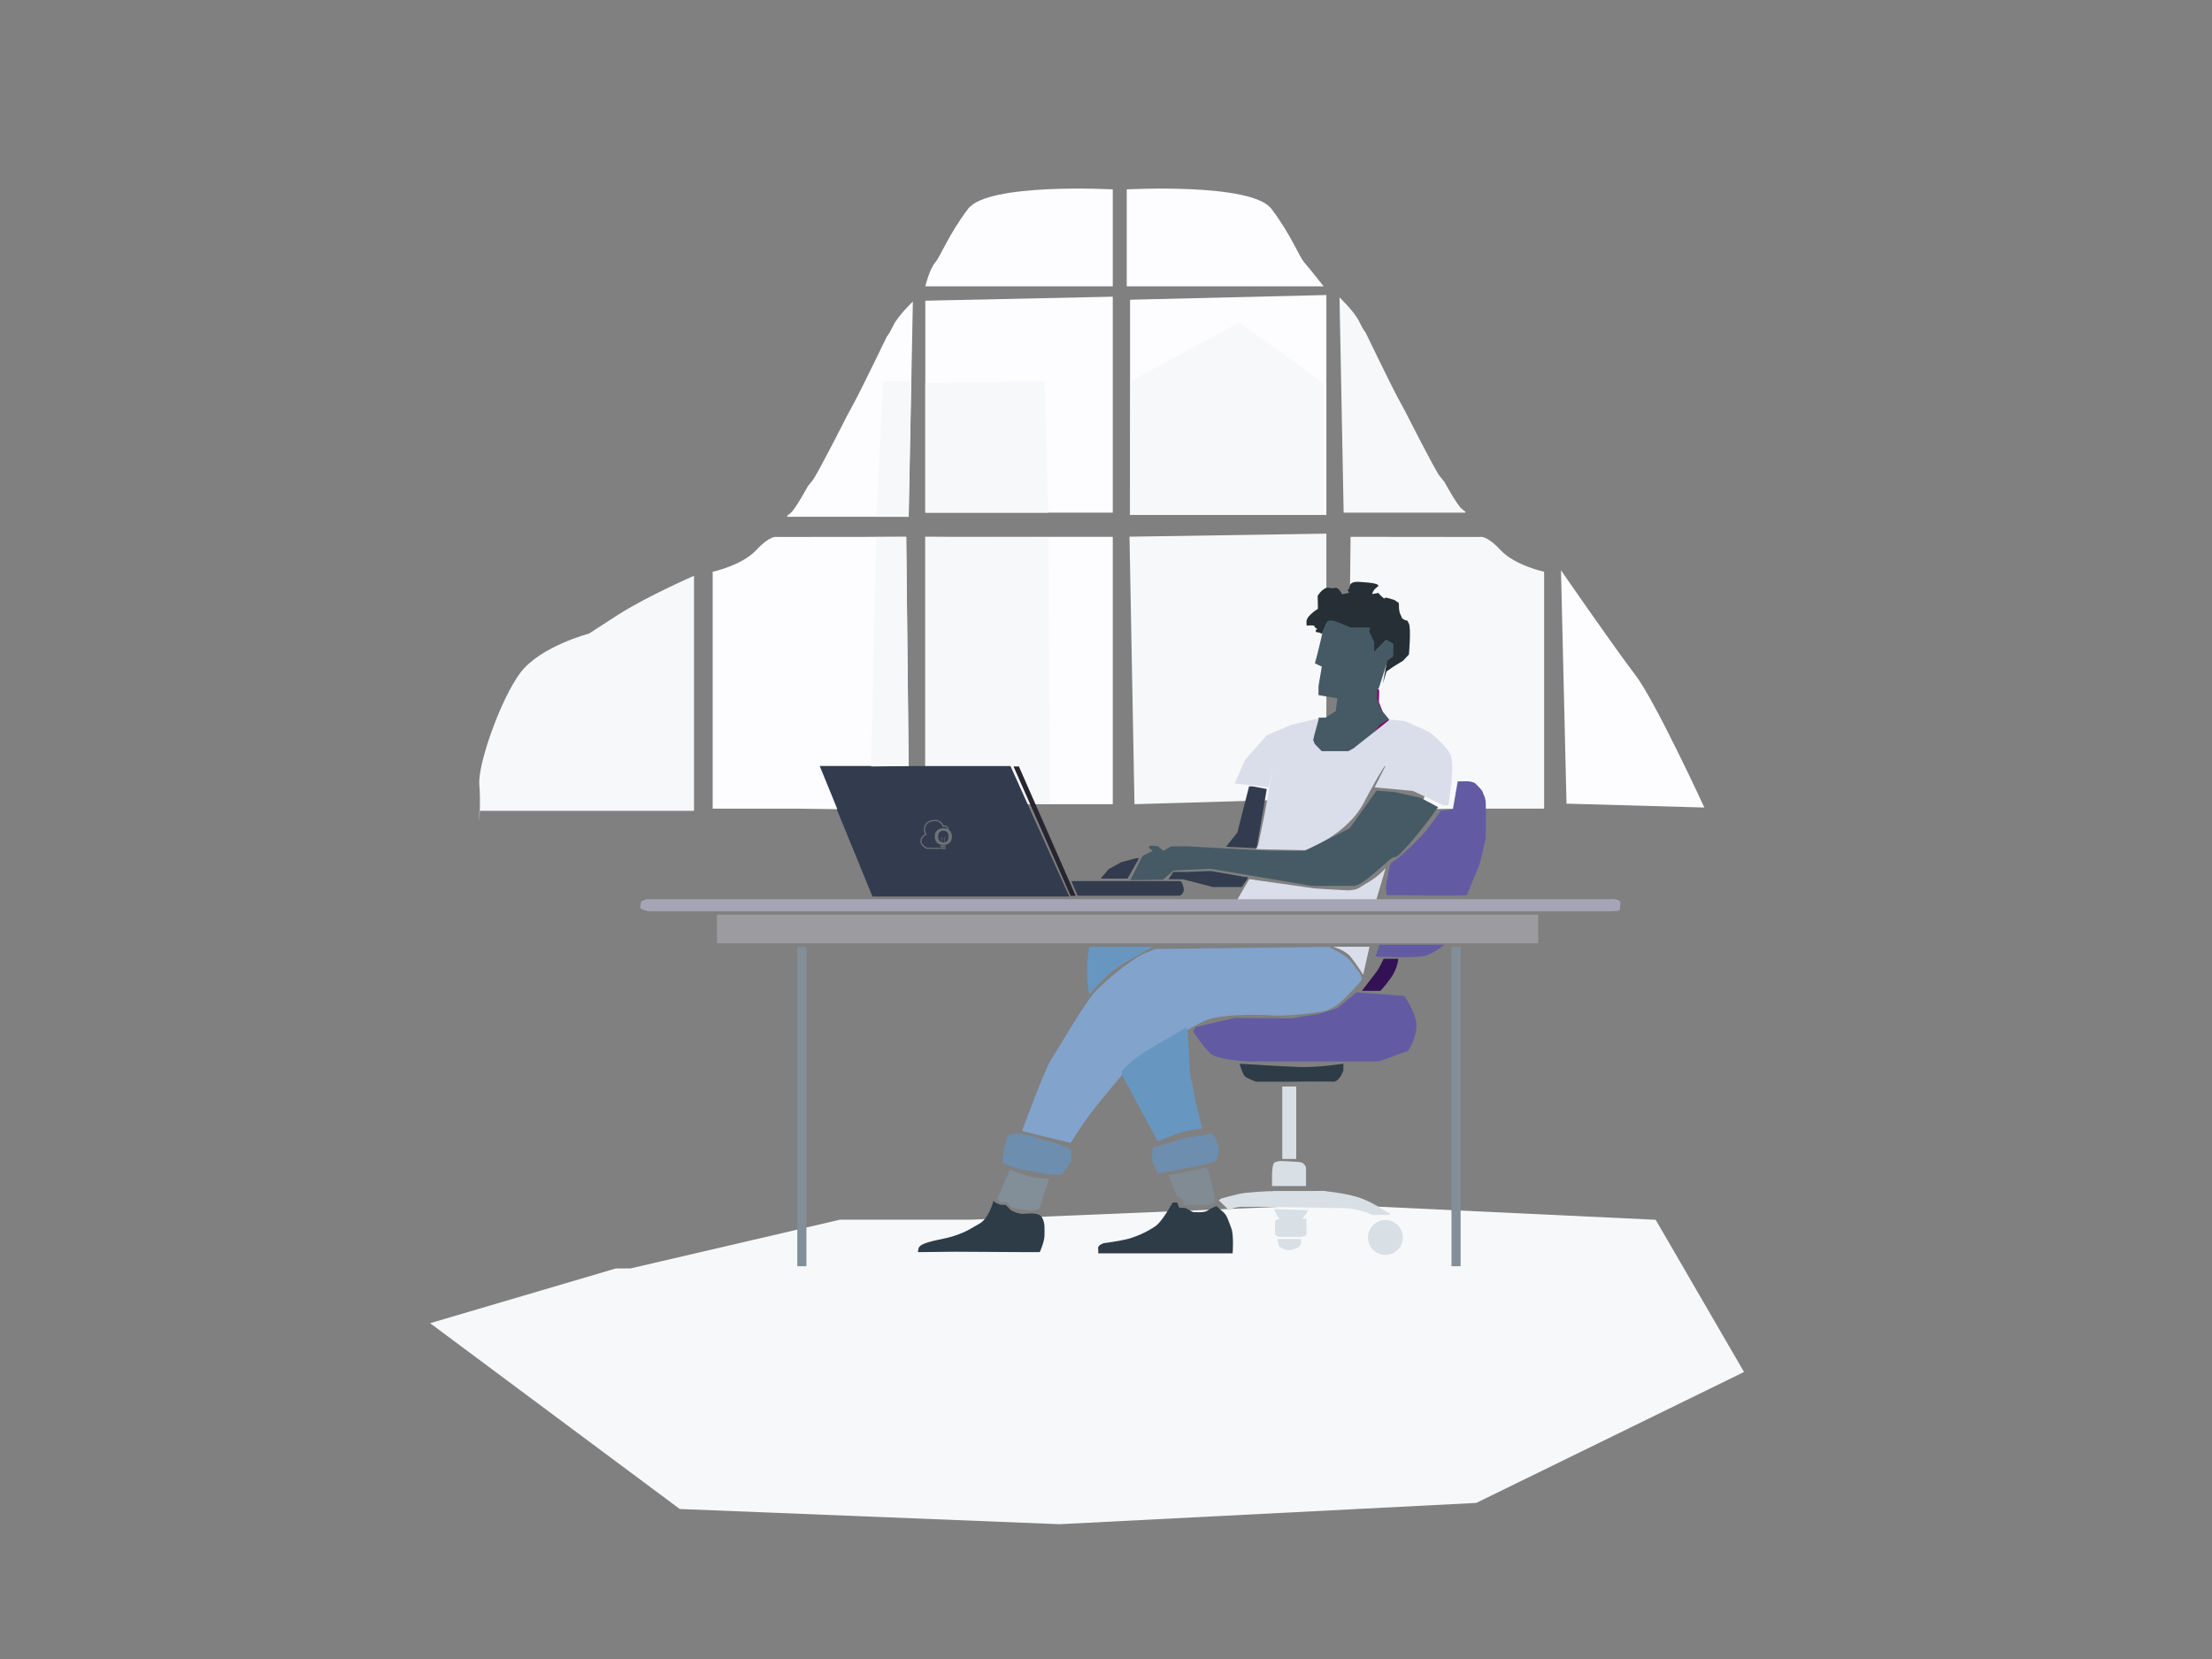 <?xml version="1.0" encoding="utf-8"?>
<!-- Generator: Adobe Illustrator 23.0.6, SVG Export Plug-In . SVG Version: 6.00 Build 0)  -->
<svg version="1.1" id="Layer_1" xmlns="http://www.w3.org/2000/svg" xmlns:xlink="http://www.w3.org/1999/xlink" x="0px" y="0px"
	 viewBox="0 0 1600 1200" style="enable-background:new 0 0 1600 1200;" xml:space="preserve">
<rect x="0" y="0" width="1600" height="1200" fill="#808080" stroke="none"/>
<style type="text/css">
	.st0{fill:#F6F8FA;}
	.st1{fill:#828F99;}
	.st2{fill:#FDFCFF;}
	.st3{fill:#D8DFE5;}
	.st4{fill:#455A64;}
	.st5{fill:#252F35;}
	.st6{fill:#8A006C;}
	.st7{fill:#DADEEA;}
	.st8{fill:#323C4E;}
	.st9{fill:#272630;}
	.st10{fill:#A6A5B7;}
	.st11{fill:#9C9CA0;}
	.st12{fill:#625BA3;}
	.st13{fill:#6797C1;}
	.st14{fill:#13458E;}
	.st15{fill:#81A3CC;}
	.st16{fill:#6D8EAF;}
	.st17{fill:#321254;}
	.st18{fill:#2E3C47;}
	.st19{fill:#808B93;}
	.st20{fill:#D9DBDD;}
	.st21{fill:#ECEFF1;}
	.st22{fill:#6D7277;}
</style>
<path class="st0" d="M702.8,882.2c-41.4,0-95.1,0-95.1,0L456,917.5h-10.5l-134.4,39.6l180.6,134.4l274.7,11l301.4-15.4l193.7-94.7
	l-63.9-110.1l-232.9-11L702.8,882.2z"/>
<path class="st1" d="M1263.4,857.1"/>
<polygon class="st2" points="669.3,391.1 669.3,554.1 739,581.7 804.9,581.7 804.9,388.3 669.3,388.3 "/>
<polygon class="st0" points="669.3,388.3 758.2,389.1 759.6,581.7 669.3,581.7 "/>
<path class="st0" d="M1117,413.6c0,0-21.3-4.6-31.6-15.7s-14.9-9.5-14.9-9.5l-93.6-0.1l-1.8,165.7h64.4l0,0l-12.8,31.3l31-0.4h59.2
	V413.6z"/>
<polygon class="st0" points="817,388.2 820.6,581.7 959.4,577.6 959.4,386 "/>
<line class="st3" x1="951.2" y1="409.7" x2="944.9" y2="409.7"/>
<path class="st4" d="M956.9,459.4c-3.4,14.7-5,20-5,20l5,2.4l-2.4,14.2v6.4l14.2,2.4H984l13.3-6.9l6.4-20l5-3.4v-9.3l-5-2.9
	l-8.8,8.8v-6.9l-3.8-8.3l1-2.4h-6.4h-7.8l-8.3-3.4c0,0-7.4-3.8-9.3,0C957.9,454.2,956.9,459.4,956.9,459.4z"/>
<path class="st5" d="M956.3,458.6c-3-2.1-4.5-0.5-4.6-2.2c-0.3-1.8,2.7-0.5,0-2.2c-2.7-1.8,1.4-1.4-2.7-1.8c-4.2-0.3-4,1.4-4-2.9
	c0.2-4.3,8.3-9.1,8.3-9.1l-0.2-9.4c0,0,4.2-7,8.5-5.8c4.3,1.3,4.6-2.1,8,2.6c3.4,4.6-2.6,2.4,3.4,1.6c5.9-0.8,0.3-1.8,2.2-2.9
	c1.9-1.3-0.8-6.1,8-5.6c8.8,0.5,16.2,1.4,13,3.7c-3.2,2.2-3.7,5.1-3.7,5.1l4.5-0.8c0,0,1.4,1.8,3.4,3.4c1.9,1.8-0.3-1,4.3,0.5
	c4.5,1.4,3.4,0.8,5.4,2.2c1.9,1.3,1.8,0.5,1.8,4.6c0.2,4.2,1.8,6.2,1.8,6.2s-0.5,1,1.9,2.4c2.4,1.4,1.8-0.8,3.5,2.9s0,22.3,0,22.3
	l-4.2,4.5l-7,4.3l-5,3.5l-2.7,8.8l3.2-16.8l4-3.8l0.3-8l-5-2.9l-8.8,8.8v-6.9l-3.8-8.3l1-2.4h-8.8h-5.3l-8.3-3.4l-7-1.8l-2.2,1.8
	L956.3,458.6z"/>
<path class="st6" d="M968.6,507.8c-1.1,8.6-1.1,8.6-1.1,8.6l-7.4,4.8h-5l-3,9.3l-1.3,8.6l6.2,6.4h10.6h8.6l6.6-3.5l12.3-9l4-6.4
	l5.8-3.5l1.3-0.5l-5.8-7l-3-7.8l0.2-7.7l-0.3-1.8l-28.7,7.7L968.6,507.8z"/>
<path class="st4" d="M956.1,459.8c-3.4,14.7-5,20-5,20l5,2.4l-2.4,14.2v6.4l14.2,2.4h15.2l13.3-6.9l6.4-20l5-3.4v-9.3l-5-2.9
	l-8.8,8.8v-6.9l-3.8-8.3l1-2.4h-6.4h-7.8l-8.3-3.4c0,0-7.4-3.8-9.3,0C957.1,454.5,956.1,459.8,956.1,459.8z"/>
<path class="st4" d="M967.3,505.7c-1.1,8.6-1.1,8.6-1.1,8.6l-7.4,4.8h-5l-3,9.3l-1.3,8.6l6.2,6.4h10.6h8.6l6.6-3.5l12.3-9l4-6.4
	l5.8-3.5l1.3-0.5l-5.8-7l-3-7.8l0.2-7.7l-0.3-1.8l-28.7,7.7L967.3,505.7z"/>
<path class="st7" d="M944.1,521.9c-10.2,2.4-10.2,2.4-10.2,2.4l-17.5,7.5l-15.8,17.8l-7.5,17.1l24.7,2.7l2.9-13.8l-6.1,33.8
	l-4.5,21.8l-1.6,3l35.5,0.8c0,0,30.1-10.6,42.6-34.6c12.5-23.9,16.8-28.8,16.8-28.8l-9.1,17.9l27.7,2.6l22.1,10.4h3.5
	c0,0,5.6-30.9,1.1-37.8c-4.5-7-14.7-15.2-14.7-15.2l-17.5-7.8l-11.2-1.3l-11.2,9l-15,11.8l-3.8,2.1h-11.5H956l-5.1-5.3l-1.1-3
	l4.2-15.4L944.1,521.9z"/>
<path class="st4" d="M1040.2,583.8c-11,15.7-29.1,37.5-31.5,36.2c-2.4-1.3-21.6,20.8-29.8,20.8c-8.2,0-29.8,0-29.8,0l-43.9-7.4
	l-29.8-5l-26.6,1.3l-7.5,6.6l-23.7,0.3l8.8-17.5l7.4-3.7c0,0-3.4-2.1-2.7-3.2c0.8-1.1,6.6,0,6.6,0l3.7,3.2l5.9-3.2h11.5l59.2,3.2
	H944l32.3-16.3l19.4-27.2l13,1l18.9,4.2L1040.2,583.8z"/>
<polygon class="st8" points="903,570.7 895,602.2 886.8,612.5 908.9,613.5 916.3,570.7 906,568.8 903.5,568.8 "/>
<polygon class="st8" points="898.2,641.6 877.2,641.6 855.6,636 849.3,636 845.2,636 848.7,630.7 858.5,630.7 872.4,630.1 
	874.8,630.1 876.4,630.1 900.1,634.3 902.2,634.4 902.7,635.1 "/>
<path class="st8" d="M822.1,620.7c-11,2.9-11,2.9-11,2.9l-9.1,5l-5.9,6.9h19.5l8.3-14.7L822.1,620.7L822.1,620.7z"/>
<polygon class="st8" points="631.1,648.5 773.5,648.5 730.9,554.1 592.9,554.1 594.6,559.8 603.6,581.4 "/>
<path class="st8" d="M779.5,647.9h74c0,0,3.4-1.8,2.7-5.3c-0.6-3.4-1.6-5.3-2.9-5.3c-1.3,0-76.2,0-76.2,0h-2.2L779.5,647.9z"/>
<polyline class="st9" points="733.1,554.4 737,554.4 778.1,648 774.4,648 "/>
<path class="st10" d="M469.1,650.4h695.5c0,0,7.7-0.6,7.5,2.9c-0.2,3.4-0.6,5.3-0.6,5.3s-2.7,0.5-5.8,0.5s-696.7,0-696.7,0
	s-5.8-0.8-5.9-3s1-4.2,1-4.2l3.4-1.4L469.1,650.4z"/>
<rect x="518.6" y="661.6" class="st11" width="594" height="20.7"/>
<path class="st12" d="M1061.3,565.1c0,0,4.6,0.2,6.1,1.8c1.4,1.6,4.8,4.6,5.1,6.1s2.1,3.5,2.2,8c0.2,4.6,0,25.1,0,25.1
	s-3.8,17.6-5,20.5c-1.1,2.9-8.6,19.9-8.5,20.8c0.2,0.8-58.1,0-58.1,0s-1.4-6.2,0-10.1c1.4-3.8,1-12.6,4.6-14.2
	c3.7-1.6,19.5-16.7,24.2-22.7c4.6-6.1,10.2-13.9,10.2-13.9l8.8-1.1l3.5-20.2L1061.3,565.1L1061.3,565.1z"/>
<path class="st12" d="M997.8,683.4l-2.9,8.5c0,0,30.9,1.6,37.5-1c6.6-2.6,12.3-7.5,12.3-7.5H997.8z"/>
<path class="st13" d="M788,684.9c-3.8,19.4,0,34.6,0,34.6s11.7-14.7,23.2-21.6c11.5-6.9,22.7-13,22.7-13"/>
<path class="st7" d="M903.6,635.9l-8.5,14.6h100.5l6.7-22.6c0,0-4.6,5.4-11.2,9.4c-6.6,4-6.6,4-6.6,4s-2.9,2.9-10.2,2.7
	c-7.4-0.3-23.5-1.4-23.5-1.4L903.6,635.9z"/>
<path class="st14" d="M852.6,728.9c0,0-11.2,6.1-22.7,13c-11.5,6.9-23.2,21.6-23.2,21.6s-3.8-15.2,0-34.6"/>
<path class="st15" d="M961.3,684.9c0,0,12.6,5.9,16.3,11s8.8,10.6,7,13.3c-1.8,2.7-11.5,12.5-11.5,12.5s-7.2,7.8-15,9.6
	c-7.8,1.8-28.8,3.8-37.9,3.2c-9.1-0.8-38.4-1.3-49.6,4.2c-11.2,5.4-46.7,25.9-52.2,31.4c-5.4,5.4-22.1,25.5-28.8,34.3
	s-15.2,22.3-15.2,22.3l-35.2-8.6c0,0,16.3-44,20.5-50.6s25-42.1,32.2-50c7.4-7.8,25.8-23.4,36-27.9c10.2-4.5,9.3-3.2,9.3-3.2
	L961.3,684.9z"/>
<path class="st13" d="M811.6,777.4l25.8,48.2c0,0,10.6-4.5,17.6-6.7c7-2.2,14.7-2.6,14.7-2.6s-5.4-20-6.6-28.3
	c-1.1-8.5-2.2-4.5-2.7-17.5c-0.5-12.8-1-18.9-1-18.9l-0.3-5l-1-3.4c0,0-26.4,15.4-26.9,15.7c-0.5,0.3-5.6,3.4-8.8,5.8
	c-3.2,2.4-8.2,7-8.2,7l-2.9,3.4"/>
<path class="st16" d="M729,821.3c-4,12.5-3.7,19.9-3.7,19.9l10.2,4l23.9,4.5h8.5l7-9.6c0,0,0-5.9,0-7.7c0-1.8-11.5-5.4-11.5-5.4
	l-18.6-5.6l-8.5-1.8L729,821.3z"/>
<path class="st16" d="M856.9,823.2l-13.9,4.3l-9.1,2.6c0,0-1.3,8,0,10.9c1.3,2.9,1.3,2.7,1.3,2.7l2.2,5.1l27.2-5
	c0,0,13.6-2.9,14.6-4c1-1.1,1-1.1,1-1.1v-1c0,0,2.2-4,1.1-8.6c-1.1-4.6-4.5-9.1-4.5-9.1L856.9,823.2z"/>
<path class="st12" d="M981.3,717.8l34.4,2.6c0,0,8,11,8.8,20.2c0.8,9.1-5.9,19.5-5.9,19.5l-21.3,7.7h-95.7c0,0-19.5-1.4-24.7-4.8
	S863,745.9,863,745.9l1.8-3l28.2-6.6l41.3,0.3l20.5-3.4l12.5-4L981.3,717.8z"/>
<path class="st17" d="M1000.8,693.5h10.6c0,0-0.3,6.7-5.3,13.8c-5,7-7.7,9.4-7.7,9.4h-13.3c0,0,10.2-13.3,11.2-14.6
	C997.3,700.7,1000.8,693.5,1000.8,693.5z"/>
<path class="st1" d="M730.4,846.1c0,0,7.8,2.9,13.9,4.8c6.1,1.8,14.4,1.6,14.4,1.6l-6.7,21.6c0,0-3.4,1.9-7.5,1.4
	c-4.2-0.5-13.3-1.4-14.2-3.4c-1-1.9-3-2.9-3-2.9l-3.5,1l-2.4-3.2L730.4,846.1z"/>
<path class="st18" d="M718.6,868.6c0,0-3.2,12.5-9.8,16.3s-6.6,3.8-6.6,3.8s-8,5-20.3,7.4c-12.2,2.4-16.8,4.2-17.5,6.9
	c-0.5,2.7-0.5,2.7-0.5,2.7l27.2-0.3l52.2,0.3h8.8c0,0,3.4-7.5,3.4-12s0.6-9.1-1.8-13.1c-2.4-4-10.1-2.7-13.6-2.6
	c-3.4,0.2-9.1-2.4-9.3-3c-0.3-0.6-3.4-3.4-3.4-3.4l-4-0.2l-3.2-1.4L718.6,868.6z"/>
<path class="st19" d="M845.2,850.2l5.9,14.7c0,0,5.3,3.4,5.1,4.5c-0.2,1,0,2.2,0,2.2H874l4.6-1.3v-5.1l-3.8-16.3l-1.9-4.5
	L845.2,850.2z"/>
<path class="st18" d="M848.1,870.1c0,0-7.7,13.8-12.3,16.8c-4.6,3.2-12,7-19.4,9.1c-7.4,1.9-17.9,3.2-17.9,3.2s-4.5,1.3-4.2,3.7
	c0.3,2.4,0,3.7,0,3.7h97.3c0,0,1-13.4-1-18.3c-1.9-4.8-2.9-9-5.6-11.4c-2.7-2.4-5.1-4.5-5.1-4.5s-3.8,1.4-6.4,3.2
	c-2.4,1.9-10.6,1.1-10.6,1.1l-5.4-2.9l-4.6-0.3l-1.4-3.7h-3.4V870.1z"/>
<path class="st1" d="M1315.2,937.5"/>
<path class="st18" d="M896.6,769.4c0,0,29.6,1.9,43.1,2.4s32-2.4,32-2.4v5c0,0-2.9,8.3-7.4,8c-4.5-0.3-30.3,0-30.3,0h-25.6
	c0,0-5.9-2.2-7.8-3.7C898.8,777.2,896.6,769.4,896.6,769.4z"/>
<rect x="927.5" y="785.9" class="st3" width="10.1" height="52.4"/>
<path class="st3" d="M920.9,857.9h0.6h21.9h1.3v-13c0,0-0.5-3.8-4.5-4.3c-4-0.5-13.3-0.8-13.3-0.8s-3.2,0-5,1.1
	c-1.8,1.1-1.8,9-1.8,9v8"/>
<path class="st3" d="M883.1,867c0,0,12.8-3.7,17.9-4.2c5.1-0.5,11.5-1,15.2-1.1c3.7-0.3,4,0.2,4.2,0c0.2-0.2,0.2-0.2,0.2-0.2l0,0
	h26.9c0,0,11-0.2,11.4,0c0.3,0.2,0.3,0.2,0.3,0.2l0,0c0,0,14.9,1.4,24.7,4.8c9.8,3.5,19.2,10.2,19.2,10.2l2.1,1v1.1h-12.6
	c0,0-4-2.1-8-3c-4-1.1-9.4-1.9-10.6-1.9c-1.1,0-1.1,0-1.1,0l0,0l-26.6-0.5l-33.1-0.5h-15.5c0,0-5.1,0.5-6.9,1.6
	c-1.8,1.1-2.1,0.6-2.1,0.6l-6.4-6.2l-0.8-0.5L883.1,867z"/>
<path class="st3" d="M922,875.7c0,0,4.5,10.2,8.6,10.6c4.3,0.3,7.2,0.3,9.9-2.9c2.7-3.2,4.8-6.1,5.3-7c0.5-1,0.5-1,0.5-1l-24.3-0.8
	v0.5V875.7z"/>
<path class="st3" d="M925.7,881.9c-2.1,0.2-2.1,0.2-2.1,0.2l-1.3,1.1v9.3c0,0,0.8,2.2,3.4,2.2c2.6-0.2,15.5,0,15.5,0
	s3.4-0.6,3.7-1.6c0.3-1,0-8.2,0-8.2v-3.5l-5.3,0.5c0,0-1.9,0.5-2.6,1.1s-2.2,1.4-3,1.4c-0.6,0.2-5.4,0.5-6.7-0.8
	c-1.3-1.3-1.4-1.3-1.4-1.3L925.7,881.9z"/>
<path class="st3" d="M924,896.2h16.8c0,0,0.8,3.2-0.3,4.5c-1.1,1.3-1.6,1.6-1.6,1.6c-0.3,0.3-4.3,1.9-5.9,1.9s-1.6,0-1.6,0
	s-5.8-1.3-6.4-3.2C924.4,898.9,924,896.2,924,896.2z"/>
<circle class="st3" cx="1002.1" cy="895.1" r="12.6"/>
<path class="st1" d="M1140.6,767.8"/>
<path class="st1" d="M630.2,776"/>
<path class="st1" d="M664.4,785.9"/>
<rect x="1049.9" y="684.9" class="st1" width="6.6" height="231"/>
<rect x="576.7" y="684.9" class="st1" width="6.6" height="231"/>
<path class="st7" d="M964.5,684.9c0,0,8.8,2.4,12.7,7.5c3.9,5.1,7.9,11.2,7.9,11.2l0.9,1.5l4.6-20.3H964.5z"/>
<path class="st0" d="M346.8,586.5H502v-170c0,0-34.1,14.8-55.1,28.3c-20.9,13.5-20.9,13.5-20.9,13.5s-35.2,9.2-49.6,28.3
	c-14.3,19.1-30.8,66.1-29.7,80.6c1.1,14.5-0.1,26.8-0.1,26.8"/>
<path class="st2" d="M515.4,413.6c0,0,21.3-4.6,31.6-15.7s14.9-9.5,14.9-9.5l93.6-0.1l1.8,165.7h-64.4l0,0l12.8,31.3l-31-0.4h-59.2
	V413.6z"/>
<path class="st2" d="M569.4,373.8h87.9l3-155.7c0,0-11,10.5-14.3,17.6c-3,6.3-4.4,7.5-4.4,7.5s-18.3,37.9-23.7,47.9
	c-5.4,10-5.4,10-5.4,10s-21.3,42.1-24.7,46.3c-3.4,4.2-3.4,4.2-3.4,4.2s-9.3,17.1-12.7,19.6S569.4,373.8,569.4,373.8z"/>
<polygon class="st2" points="669.3,370.8 804.9,370.8 804.9,214.6 669.3,217.5 "/>
<path class="st2" d="M669.3,207.1h135.6v-70.1c0,0-90.3-5-104.7,14.1s-19.6,33.8-23.7,38.7C672.3,194.6,669.3,207.1,669.3,207.1z"/>
<path class="st3" d="M717,214.6"/>
<path class="st3" d="M1056.5,233.2"/>
<path class="st3" d="M811.1,322.8"/>
<path class="st3" d="M1011.4,188.1"/>
<polygon class="st2" points="817.4,216.8 817.4,372.5 959.4,372.5 959.4,213.4 "/>
<path class="st3" d="M1204.7,218.1"/>
<path class="st3" d="M1268.5,144"/>
<path class="st3" d="M1257.9,432.9"/>
<path class="st2" d="M1129.1,412.5l4,168.8l99.7,2.8c0,0-35.6-77.3-50-96S1129.1,412.5,1129.1,412.5z"/>
<path class="st3" d="M1353.3,470"/>
<path class="st2" d="M957.4,207.1H815v-70.1c0,0,90.3-5,104.7,14.1s19.6,33.8,23.7,38.7C947.6,194.6,957.4,207.1,957.4,207.1z"/>
<path class="st0" d="M1059.8,370.8h-87.9l-3-155.7c0,0,11,10.5,14.3,17.6c3,6.3,4.4,7.5,4.4,7.5s18.3,37.9,23.7,47.9
	c5.4,10,5.4,10,5.4,10s21.3,42.1,24.7,46.3s3.4,4.2,3.4,4.2s9.3,17.1,12.7,19.6C1061,370.6,1059.8,370.8,1059.8,370.8z"/>
<polygon class="st0" points="659.1,275.8 639,275.8 633.8,373.8 657.2,373.8 "/>
<polygon class="st0" points="633.8,388.4 630.2,554.4 657.2,554.1 655.5,388.3 "/>
<path class="st20" d="M1155.8,295.9"/>
<polygon class="st0" points="669.3,277.1 755.5,275.8 758.2,370.8 669.3,370.8 "/>
<path class="st21" d="M886.2,218.1"/>
<path class="st0" d="M498.7,465.5"/>
<polygon class="st0" points="896.6,233.2 817.7,275.8 957.4,277.7 "/>
<polygon class="st0" points="957.4,372.5 817.4,372.5 817.7,275.8 957.4,277.7 "/>
<g transform="translate(0,250) scale(0.1,-0.1)">
	<path class="st22" d="M6748-3430.9c-13-2.4-25.5-6.4-33.6-11.1c-13.1-7.3-24.2-20.9-28.9-35.4c-2.3-6.9-2.7-9.5-2.7-20.4
		c-0.1-13.6,1.7-22.2,6.7-31.1c1.2-2.3,2.2-4.3,2.1-4.4c-0.2-0.2-2.1-1.2-4.3-2.3c-8.7-4.3-21.2-18.7-26.2-30.2
		c-1.1-2.3-2.4-7.3-3.1-11.1c-3.5-20.4,8.5-40.8,33.4-57.1c9.2-6.1,8.9-6.1,60.8-6.3l47.4-0.3l-0.3,4.1l-0.3,4.1l-45.7,0.1
		c-44.5,0.1-45.8,0.2-50.9,2.2c-7.5,3.1-13.1,7.1-21.8,16.1c-5.5,5.6-8.8,9.9-11.1,14.5c-3,6-3.3,7.3-3.3,15.7
		c0,8.7,0.2,9.5,3.7,16.6c6.6,13.3,20.1,25.8,29.5,27.2c3.9,0.7,4.3,1.2,2.9,4c-2.9,5.3-8.7,18.6-10.2,23
		c-3.3,10.3-1.7,26.9,3.5,38.5c4.3,9.5,13.5,19.5,22.8,25c10,5.9,26.7,10.4,43.1,11.5c23.8,1.6,46.6-13.6,55.7-37.2
		c1.4-3.7,2.8-6.7,3.1-6.7c0.3,0,2.8,0.7,5.7,1.5c4.7,1.3,5.6,1.3,11-0.2c4-1.2,6.9-2.7,9.5-5.2c3.6-3.5,7-9,6.2-9.9
		c-0.3-0.2-2.9,0.4-6,1.4c-12.8,4.2-30.6,4.5-43.9,0.8c-19-5.4-32.6-17.7-38.5-34.9c-3.9-11.7-4.1-32.3-0.4-44.5
		c3.2-10.4,6.3-15.8,13.4-22.6c11.9-11.5,26-16.5,46.1-16.5c17.8-0.1,31,4.1,43.1,13.7c12.1,9.6,17.9,22.6,19,42.9
		c1.2,20.7-4,35.9-16.6,48.2c-5,5-7,7.6-7,9.3c0,1.3-0.9,4.8-2,7.6c-4.4,11.7-15.6,19-28.8,19h-6.2l-1.2,3.4
		c-2,5.6-10.4,17.4-15.6,21.8C6791.1-3431.6,6771.6-3426.7,6748-3430.9z M6835.6-3510.2c10.6-3.2,19.5-12.2,23.1-23.4
		c2.5-7.9,2.4-28.4-0.1-35.8c-3.7-10.6-10.2-17.9-20-22.4c-1.9-0.9-4.1-1.6-5-1.6c-4.3,0-2.6,16.6,3.8,38.4c0.6,1.8,0.4,2.1-1.2,1.8
		c-1.2-0.2-2.2-1.7-2.9-4.1c-0.7-2.5-1.5-3.7-2.4-3.5c-3.7,1.1-5.3,0.5-6.6-2.5c-0.8-1.7-1.7-3.2-2.1-3.2c-0.4,0-2.2,1.9-4.2,4.3
		c-3.4,4.2-5.2,5.4-5.2,3.4c0-0.6,0.3-0.9,0.8-0.8c0.4,0.2,2.6-1.7,4.9-4.3c2.3-2.5,4.5-4.5,4.9-4.5c0.4,0,1.1,1.5,1.3,3.5
		c0.8,3.8,2.4,4.9,5.4,3.3c1.4-0.8,1.8-1.6,1.4-2.7c-1.5-3.8-3.5-19.4-3.1-24.4l0.5-5.6h-6.1c-6.7,0-7.2,0.5-7.2,6.6
		c0,4.6-1.6,13.6-3.6,19.5c-0.8,2.5-1.2,5.3-0.9,6.1c0.3,0.8,0,1.4-0.7,1.4c-0.7,0-1.7,1.3-2.3,2.9c-0.8,1.9-1.5,2.7-2.5,2.3
		c-1.2-0.4-1.1-1.4,0.8-6.4c4.1-11.2,5.5-16.5,6.1-23.9c0.2-4.1,0.2-7.5-0.1-7.5c-0.4,0-3,1.2-5.9,2.5c-6.3,3-14.3,11.1-16.9,17.2
		c-5.3,12.3-5.1,32.8,0.5,45.3c3.7,8.5,13.4,16.5,22.1,18.7C6817.6-3508.4,6830.6-3508.7,6835.6-3510.2z"/>
	<path class="st22" d="M6802-3616.1c-0.4-0.4-0.7-3-0.7-5.9v-5.1h19.7h19.8l-0.3,5.6l-0.3,5.5l-18.8,0.3
		C6811.1-3615.6,6802.4-3615.8,6802-3616.1z"/>
	<path class="st22" d="M6802-3632.5c-0.2-0.5-0.3-2.3-0.3-4.1l0.1-3.4l19.5-0.3l19.4-0.2v4.3v4.3h-19.1
		C6811-3631.8,6802.2-3632.1,6802-3632.5z"/>
</g>
</svg>
